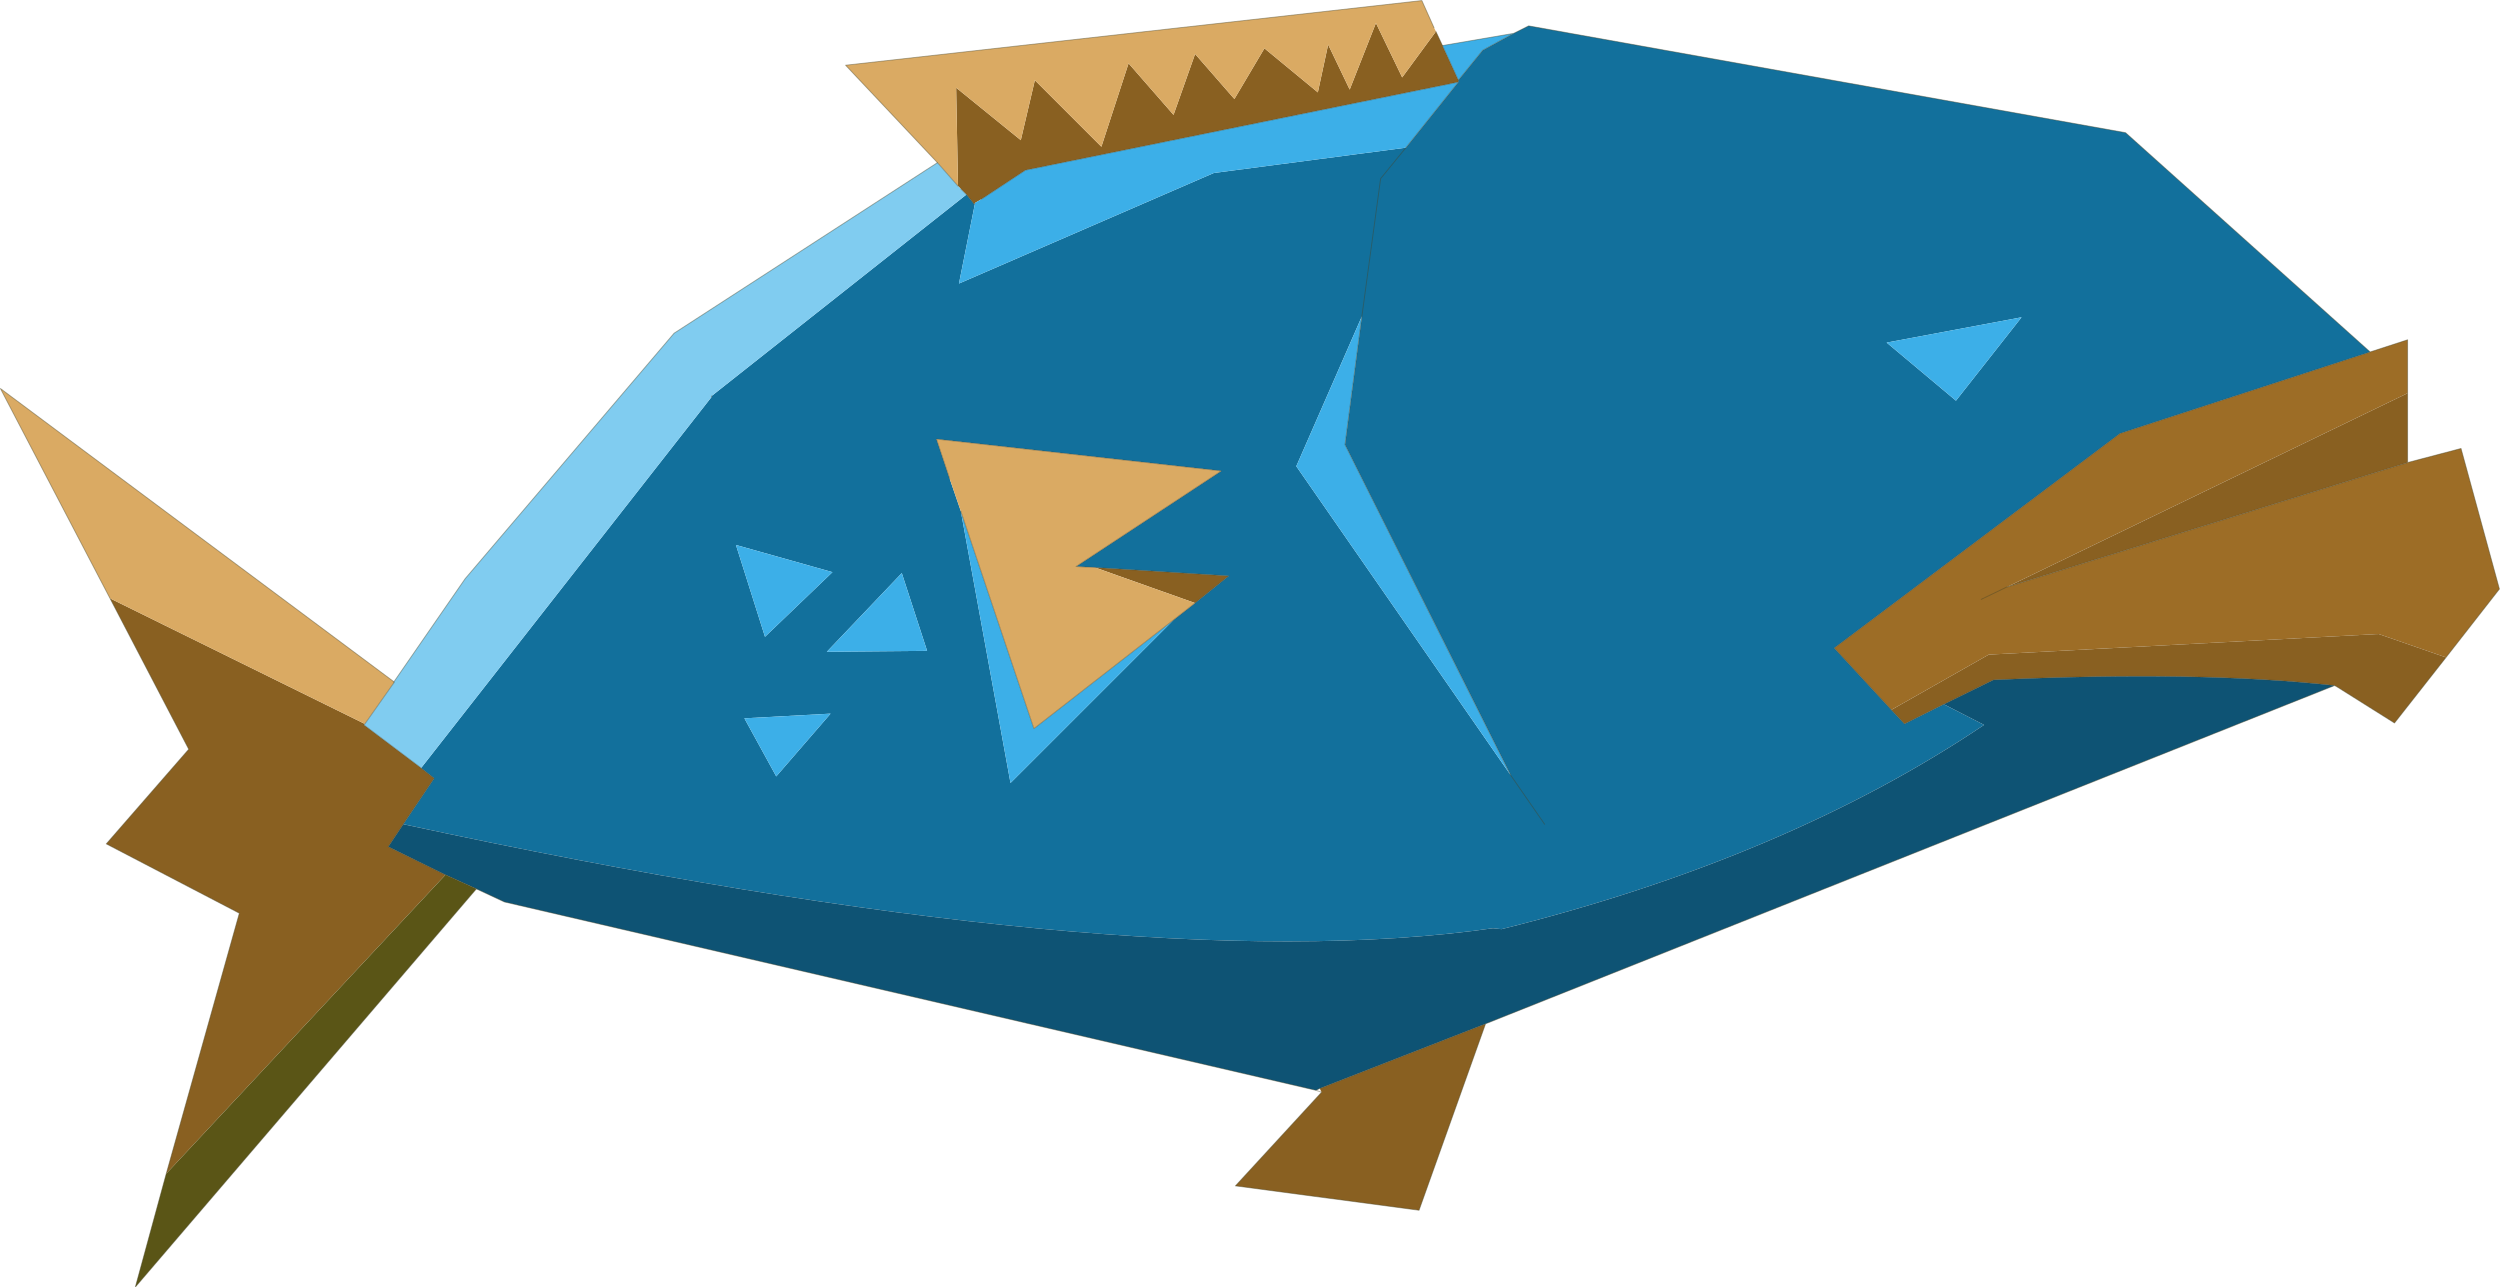 <svg viewBox="0 0 133.4 68.7" xmlns="http://www.w3.org/2000/svg" xmlns:xlink="http://www.w3.org/1999/xlink"><use transform="translate(.02 .03)" width="133.35" height="68.65" xlink:href="#a"/><defs><g id="a"><path d="m309.7 203.5-3.05-3.3 15.25-11.45 13.35-4.35 2-.65v2.85l-21.4 10.35 21.4-6.65 2.85-.75 2.05 7.5-2.85 3.65-3.6-1.25-20.8 1.1-5.2 2.95m4.8-5.9 1.35-.65-1.35.65" fill="#9d6d26" fill-rule="evenodd" transform="translate(-208.8 -165.65)"/><path d="M286.6 169.9v.1l-23.1 4.7-2.35 1.55-.35.2-.05.05-.4-.5-.45-.45-.1-5.25 3.45 2.8.75-3.2 3.55 3.55L269 169l2.4 2.75 1.15-3.25 2.05 2.35.05.05 1.6-2.7 2.85 2.35.55-2.55 1.15 2.4 1.4-3.55 1.4 2.9 1.8-2.45.35.75.85 1.85m52.7 30.8-2.75 3.5-3.1-1.95-.1-.05q-7.2-.8-18.2-.3l-2.65 1.3-2.1 1.05-.7-.75 5.2-2.95 20.8-1.1 3.6 1.25m-51.25 19.55-3.55 9.95-9.8-1.3 4.6-5-.1-.2 8.85-3.45m-70.4 8 3.9-13.9-7.1-3.7 4.4-5.05-4.2-8.05 13.6 6.7-.05.05 3.05 2.3.7.55-1.65 2.45-.8 1.2 3.05 1.5-14.9 15.95m119.6-41.65v3.7l-21.4 6.65 21.4-10.35m-64.7 11.2-5.35-1.9 7.15.45-1.8 1.45" fill="#896021" fill-rule="evenodd" transform="translate(-208.8 -165.65)"/><path d="m313.15 187 3.5-4.45-7.2 1.35 3.7 3.1m22.1-2.6-13.35 4.35-15.25 11.45 3.05 3.3.7.75 2.1-1.05 2.15 1.1q-10.55 7.1-25.75 10.9l-.45-.05q-19.5 2.8-58.15-5.55l1.65-2.45-.7-.55 15.5-19.8v-.05l13.6-10.75.4.5h.05l-.85 4.25 13.6-5.9 10.25-1.35 2.8-3.5v-.1l1.3-1.6 1.65-.9.8-.4 31.85 5.7 13.05 11.7m-53.8-1.9 1-7.35 1.35-1.65-1.35 1.65-1 7.35-3.5 8L289.4 207l-8.85-17.65.9-6.85m9.75 27.1-1.8-2.6 1.8 2.6m-24-13.7-1-.05 7.75-5.1-15.2-1.7.7 2.1.6 1.75 2.65 14.5 8.7-8.7 1.15-.9 1.8-1.45-7.15-.45m-8.95 4.45-1.35-4.15-4 4.2 5.35-.05m-8.65-.75 3.6-3.45-5.15-1.45 1.55 4.9m.6 7.45 2.9-3.35-4.6.25 1.7 3.1" fill="#12709c" fill-rule="evenodd" transform="translate(-208.8 -165.65)"/><path d="m313.15 187-3.7-3.1 7.2-1.35-3.5 4.45m-23.6-19.6-1.65.9-1.3 1.6-.85-1.85 3.8-.65m-2.95 2.6-2.8 3.5-10.25 1.35-13.6 5.9.85-4.25v-.05l.35-.2 2.35-1.55 23.1-4.7m-5.15 12.5-.9 6.85L289.4 207l-11.45-16.5 3.5-8m-21.4 10.4 3.9 11.6 7.45-5.8-8.7 8.7-2.65-14.5m-1.8 7.45-5.35.05 4-4.2 1.35 4.15m-8.05 6.7-1.7-3.1 4.6-.25-2.9 3.35m-.6-7.45-1.55-4.9 5.15 1.45-3.6 3.45" fill="#3cafe8" fill-rule="evenodd" transform="translate(-208.8 -165.65)"/><path d="m333.35 202.2-45.3 18.05-8.85 3.45-.2.1-43.3-10.05-1.5-.7-1.65-.75-3.05-1.5.8-1.2q38.65 8.35 58.15 5.55l.45.05q15.2-3.8 25.75-10.9l-2.15-1.1 2.65-1.3q11-.5 18.2.3" fill="#0e5374" fill-rule="evenodd" transform="translate(-208.8 -165.65)"/><path d="m214.65 197.55-5.85-11.2 21 15.65v.05l-1.55 2.2-13.6-6.7m44.15-23.25-4.9-5.2 30.75-3.45.65 1.45.1.2-1.8 2.45-1.4-2.9-1.4 3.55-1.15-2.4-.55 2.55-2.85-2.35-1.6 2.7-.05-.05-2.05-2.35-1.15 3.25L269 169l-1.45 4.45-3.55-3.55-.75 3.2-3.45-2.8.1 5.25-1.1-1.25m.65 16.85-.7-2.1 15.2 1.7-7.75 5.1 1 .05 5.35 1.9-1.15.9-7.45 5.8-3.9-11.6-.6-1.75" fill="#daaa63" fill-rule="evenodd" transform="translate(-208.8 -165.65)"/><path d="m229.8 202 3.8-5.5 11.15-13.1 14.05-9.1 1.1 1.25.45.45-13.6 10.75v.05l-15.5 19.8-3.05-2.3.05-.05 1.55-2.2V202" fill="#80ccf0" fill-rule="evenodd" transform="translate(-208.8 -165.65)"/><path d="m260.75 176.5.05-.05v.05h-.05" fill="#e3a75e" fill-rule="evenodd" transform="translate(-208.8 -165.65)"/><path d="M234.2 213.05 216 234.3l1.65-6.05 14.9-15.95 1.65.75" fill="#5a5516" fill-rule="evenodd" transform="translate(-208.8 -165.65)"/><path d="m100.9 37.85-3.05-3.3L113.1 23.1l13.35-4.35-13.05-11.7-31.85-5.7-.8.4-1.65.9-1.3 1.6v.1L75 7.85 73.65 9.5l-1 7.35-.9 6.85 8.85 17.65 1.8 2.6m46.05-19.3 2.85-.75 2.05 7.5-2.85 3.65-2.75 3.5-3.1-1.95-.1-.05-45.3 18.05-3.55 9.95-9.8-1.3 4.6-5-.3-.1L26.9 48.1l-1.5-.7M21 36.35l3.8-5.5 11.15-13.1L50 8.65M76.95 2.4l3.8-.65m47.7 19.2v3.7l-21.4 6.65-1.35.65m20.75-13.2 2-.65v2.85m-106.95 23-.8 1.2 3.05 1.5 1.65.75m99.15-10.85q-7.2-.8-18.2-.3l-2.65 1.3-2.1 1.05-.7-.75M52.35 10.6l2.35-1.55 23.1-4.7m-25.85 6.5.05-.05M21.5 43.95l1.65-2.45-.7-.55-3.05-2.3.05-.05L21 36.4m49.4 21.65 8.85-3.45m-9.05 3.55.2-.1" fill="none" stroke="#454427" stroke-linecap="round" stroke-linejoin="round" stroke-opacity=".424" stroke-width=".05"/><path d="M25.4 47.4 7.2 68.65l1.65-6.05 3.9-13.9-7.1-3.7 4.4-5.05-4.2-8.05L0 20.7l21 15.65m29-27.7-4.9-5.2L75.85 0l.65 1.45m.1.2.35.75.85 1.85m-39.85 16.9v-.05m13.6-10.75-.3-.3m-.15-.15L50 8.65m1.95 2.2-.4-.5m6.85 19.9-1-.05 7.75-5.1-15.2-1.7.7 2.1m.6 1.75 3.9 11.6 7.45-5.8 1.15-.9m-5.35-1.9 7.15.45-1.8 1.45M21 36.4v-.05" fill="none" stroke="#454427" stroke-linecap="round" stroke-linejoin="round" stroke-opacity=".424" stroke-width=".05"/></g></defs></svg>